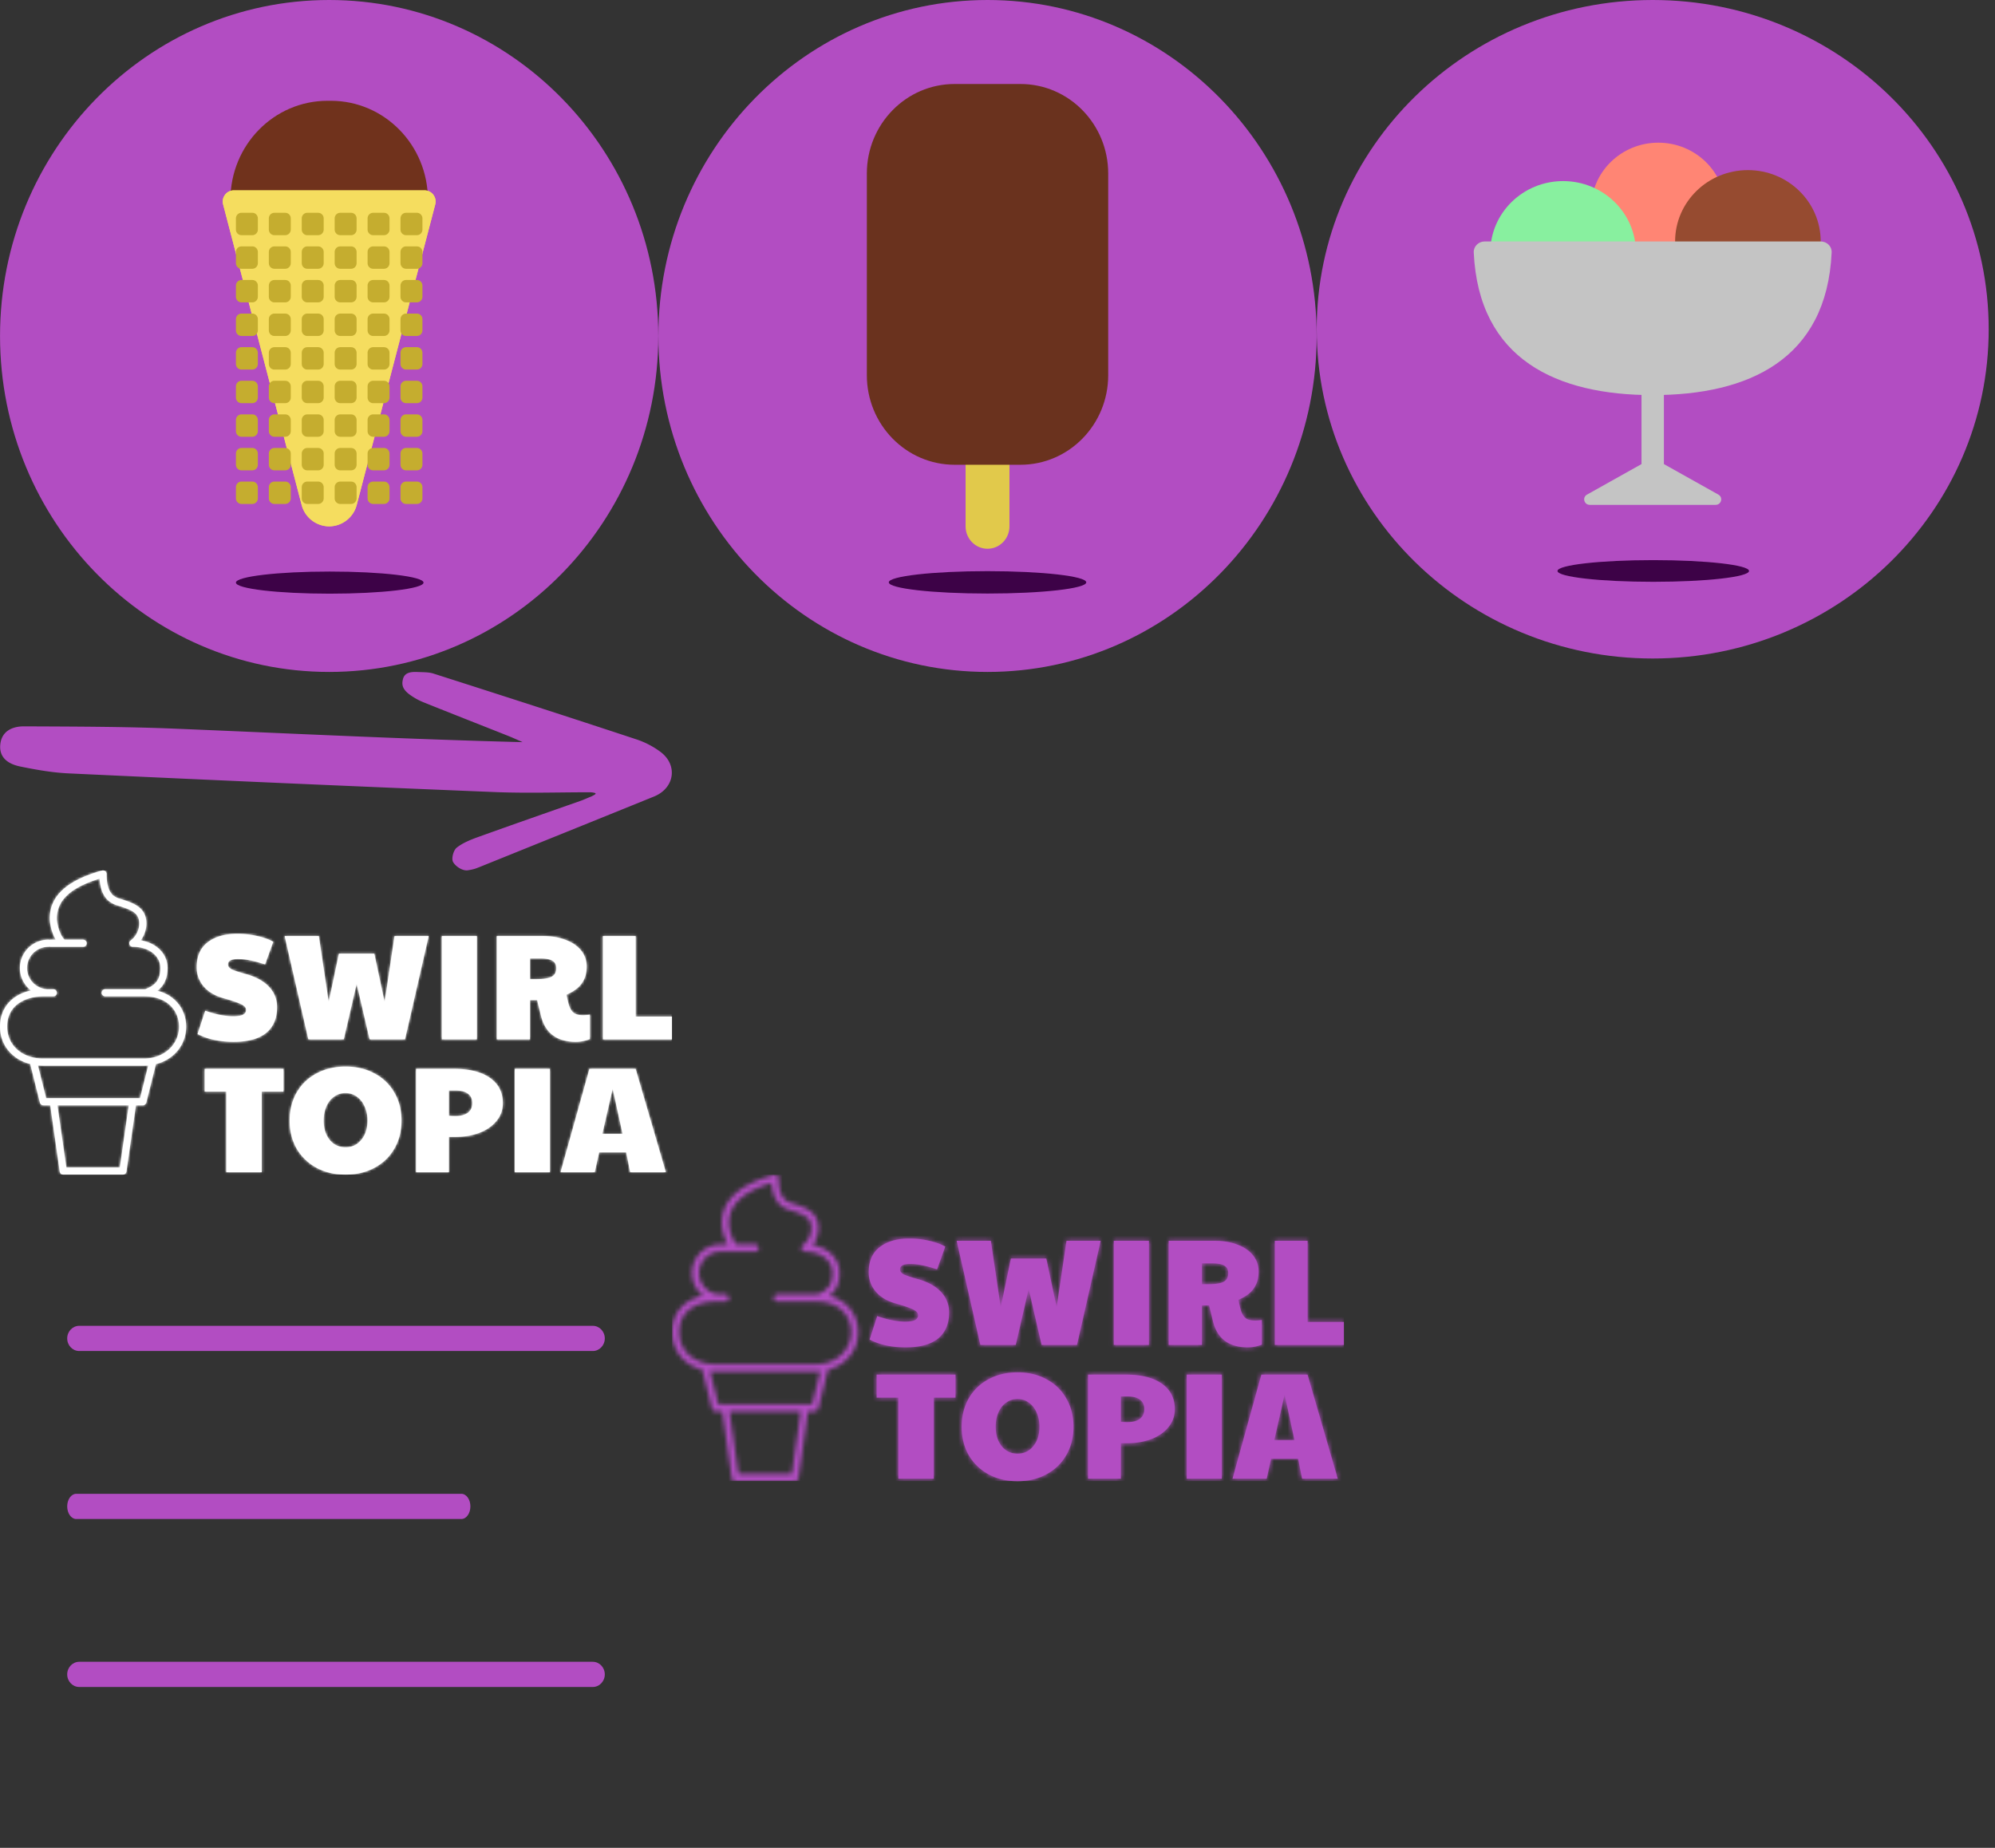 <svg width="95" height="88" viewBox="0 0 95 88" xmlns="http://www.w3.org/2000/svg" xmlns:xlink="http://www.w3.org/1999/xlink"><rect x="0" y="0" width="95" height="88" fill="#333333" stroke="none"/><svg width="31.35" height="32" fill="none" viewBox="0 0 48 49" id="Vector" xmlns="http://www.w3.org/2000/svg"><path d="M48 24.5C48 38.031 37.255 49 24 49S0 38.031 0 24.5 10.745 0 24 0s24 10.969 24 24.5Z" fill="#B24DC2"/><path d="M16.8 14.574c0-3.99 3.168-7.224 7.077-7.224h.246c3.909 0 7.077 3.234 7.077 7.224 0 1.197-.95 2.168-2.123 2.168H18.923c-1.172 0-2.123-.97-2.123-2.168Z" fill="#70321C"/><path d="M16.268 14.91c-.135-.518.248-1.027.773-1.027H30.96c.525 0 .908.509.773 1.027l-5.72 21.895A2.09 2.09 0 0 1 24 38.383a2.09 2.09 0 0 1-2.012-1.578l-5.72-21.895Z" fill="#F5DD5F"/><path d="M16.268 14.91c-.135-.518.248-1.027.773-1.027H30.96c.525 0 .908.509.773 1.027l-5.72 21.895A2.09 2.09 0 0 1 24 38.383a2.09 2.09 0 0 1-2.012-1.578l-5.72-21.895Z" fill="#F5DD5F"/><path d="M17.6 19.6c-.22 0-.4-.183-.4-.408v-.817c0-.226.18-.408.4-.408h.8c.22 0 .4.183.4.408v.817c0 .225-.18.408-.4.408h-.8ZM20 19.6c-.22 0-.4-.183-.4-.408v-.817c0-.226.18-.408.4-.408h.8c.22 0 .4.183.4.408v.817c0 .225-.18.408-.4.408H20ZM22.4 19.6c-.22 0-.4-.183-.4-.408v-.817c0-.226.18-.408.4-.408h.8c.22 0 .4.183.4.408v.817c0 .225-.18.408-.4.408h-.8ZM24.8 19.6c-.22 0-.4-.183-.4-.408v-.817c0-.226.18-.408.4-.408h.8c.22 0 .4.183.4.408v.817c0 .225-.18.408-.4.408h-.8ZM27.2 19.6c-.22 0-.4-.183-.4-.408v-.817c0-.226.18-.408.4-.408h.8c.22 0 .4.183.4.408v.817c0 .225-.18.408-.4.408h-.8ZM29.6 19.6c-.22 0-.4-.183-.4-.408v-.817c0-.226.18-.408.4-.408h.8c.22 0 .4.183.4.408v.817c0 .225-.18.408-.4.408h-.8ZM17.6 22.05c-.22 0-.4-.183-.4-.408v-.817c0-.226.18-.408.4-.408h.8c.22 0 .4.182.4.408v.817c0 .225-.18.408-.4.408h-.8ZM20 22.05c-.22 0-.4-.183-.4-.408v-.817c0-.226.18-.408.4-.408h.8c.22 0 .4.182.4.408v.817c0 .225-.18.408-.4.408H20ZM22.4 22.05c-.22 0-.4-.183-.4-.408v-.817c0-.226.18-.408.4-.408h.8c.22 0 .4.182.4.408v.817c0 .225-.18.408-.4.408h-.8ZM24.8 22.05c-.22 0-.4-.183-.4-.408v-.817c0-.226.18-.408.4-.408h.8c.22 0 .4.182.4.408v.817c0 .225-.18.408-.4.408h-.8ZM27.2 22.05c-.22 0-.4-.183-.4-.408v-.817c0-.226.18-.408.4-.408h.8c.22 0 .4.182.4.408v.817c0 .225-.18.408-.4.408h-.8ZM29.6 22.05c-.22 0-.4-.183-.4-.408v-.817c0-.226.18-.408.4-.408h.8c.22 0 .4.182.4.408v.817c0 .225-.18.408-.4.408h-.8ZM17.6 24.5c-.22 0-.4-.183-.4-.408v-.817c0-.226.18-.408.4-.408h.8c.22 0 .4.182.4.408v.817c0 .225-.18.408-.4.408h-.8ZM20 24.5c-.22 0-.4-.183-.4-.408v-.817c0-.226.18-.408.4-.408h.8c.22 0 .4.182.4.408v.817c0 .225-.18.408-.4.408H20ZM22.4 24.5c-.22 0-.4-.183-.4-.408v-.817c0-.226.18-.408.4-.408h.8c.22 0 .4.182.4.408v.817c0 .225-.18.408-.4.408h-.8ZM24.8 24.5c-.22 0-.4-.183-.4-.408v-.817c0-.226.18-.408.4-.408h.8c.22 0 .4.182.4.408v.817c0 .225-.18.408-.4.408h-.8ZM27.2 24.5c-.22 0-.4-.183-.4-.408v-.817c0-.226.18-.408.4-.408h.8c.22 0 .4.182.4.408v.817c0 .225-.18.408-.4.408h-.8ZM29.6 24.5c-.22 0-.4-.183-.4-.408v-.817c0-.226.18-.408.4-.408h.8c.22 0 .4.182.4.408v.817c0 .225-.18.408-.4.408h-.8ZM17.6 26.95c-.22 0-.4-.183-.4-.408v-.817c0-.226.18-.408.4-.408h.8c.22 0 .4.183.4.408v.817c0 .225-.18.408-.4.408h-.8ZM20 26.95c-.22 0-.4-.183-.4-.408v-.817c0-.226.18-.408.4-.408h.8c.22 0 .4.183.4.408v.817c0 .225-.18.408-.4.408H20ZM22.4 26.95c-.22 0-.4-.183-.4-.408v-.817c0-.226.18-.408.4-.408h.8c.22 0 .4.183.4.408v.817c0 .225-.18.408-.4.408h-.8ZM24.8 26.95c-.22 0-.4-.183-.4-.408v-.817c0-.226.18-.408.4-.408h.8c.22 0 .4.183.4.408v.817c0 .225-.18.408-.4.408h-.8ZM27.2 26.95c-.22 0-.4-.183-.4-.408v-.817c0-.226.18-.408.4-.408h.8c.22 0 .4.183.4.408v.817c0 .225-.18.408-.4.408h-.8ZM29.6 26.95c-.22 0-.4-.183-.4-.408v-.817c0-.226.18-.408.4-.408h.8c.22 0 .4.183.4.408v.817c0 .225-.18.408-.4.408h-.8ZM17.6 29.4c-.22 0-.4-.183-.4-.408v-.817c0-.226.18-.408.4-.408h.8c.22 0 .4.183.4.408v.817c0 .225-.18.408-.4.408h-.8ZM20 29.4c-.22 0-.4-.183-.4-.408v-.817c0-.226.18-.408.4-.408h.8c.22 0 .4.183.4.408v.817c0 .225-.18.408-.4.408H20ZM22.4 29.4c-.22 0-.4-.183-.4-.408v-.817c0-.226.18-.408.4-.408h.8c.22 0 .4.183.4.408v.817c0 .225-.18.408-.4.408h-.8ZM24.8 29.4c-.22 0-.4-.183-.4-.408v-.817c0-.226.18-.408.4-.408h.8c.22 0 .4.183.4.408v.817c0 .225-.18.408-.4.408h-.8ZM27.2 29.4c-.22 0-.4-.183-.4-.408v-.817c0-.226.18-.408.4-.408h.8c.22 0 .4.183.4.408v.817c0 .225-.18.408-.4.408h-.8ZM29.6 29.4c-.22 0-.4-.183-.4-.408v-.817c0-.226.18-.408.4-.408h.8c.22 0 .4.183.4.408v.817c0 .225-.18.408-.4.408h-.8ZM17.6 31.85c-.22 0-.4-.183-.4-.408v-.817c0-.226.18-.408.4-.408h.8c.22 0 .4.183.4.408v.817c0 .225-.18.408-.4.408h-.8ZM20 31.85c-.22 0-.4-.183-.4-.408v-.817c0-.226.18-.408.4-.408h.8c.22 0 .4.183.4.408v.817c0 .225-.18.408-.4.408H20ZM22.4 31.85c-.22 0-.4-.183-.4-.408v-.817c0-.226.18-.408.4-.408h.8c.22 0 .4.183.4.408v.817c0 .225-.18.408-.4.408h-.8ZM24.8 31.85c-.22 0-.4-.183-.4-.408v-.817c0-.226.18-.408.4-.408h.8c.22 0 .4.183.4.408v.817c0 .225-.18.408-.4.408h-.8ZM27.2 31.85c-.22 0-.4-.183-.4-.408v-.817c0-.226.18-.408.4-.408h.8c.22 0 .4.183.4.408v.817c0 .225-.18.408-.4.408h-.8ZM29.6 31.85c-.22 0-.4-.183-.4-.408v-.817c0-.226.18-.408.4-.408h.8c.22 0 .4.183.4.408v.817c0 .225-.18.408-.4.408h-.8ZM17.6 34.3c-.22 0-.4-.183-.4-.408v-.817c0-.226.18-.408.4-.408h.8c.22 0 .4.182.4.408v.817c0 .225-.18.408-.4.408h-.8ZM20 34.3c-.22 0-.4-.183-.4-.408v-.817c0-.226.18-.408.4-.408h.8c.22 0 .4.182.4.408v.817c0 .225-.18.408-.4.408H20ZM22.4 34.3c-.22 0-.4-.183-.4-.408v-.817c0-.226.18-.408.4-.408h.8c.22 0 .4.182.4.408v.817c0 .225-.18.408-.4.408h-.8ZM24.8 34.3c-.22 0-.4-.183-.4-.408v-.817c0-.226.18-.408.4-.408h.8c.22 0 .4.182.4.408v.817c0 .225-.18.408-.4.408h-.8ZM27.2 34.3c-.22 0-.4-.183-.4-.408v-.817c0-.226.18-.408.4-.408h.8c.22 0 .4.182.4.408v.817c0 .225-.18.408-.4.408h-.8ZM29.6 34.3c-.22 0-.4-.183-.4-.408v-.817c0-.226.18-.408.4-.408h.8c.22 0 .4.182.4.408v.817c0 .225-.18.408-.4.408h-.8ZM17.6 36.75c-.22 0-.4-.183-.4-.408v-.817c0-.225.18-.408.4-.408h.8c.22 0 .4.183.4.408v.817c0 .225-.18.408-.4.408h-.8ZM20 36.75c-.22 0-.4-.183-.4-.408v-.817c0-.225.18-.408.4-.408h.8c.22 0 .4.183.4.408v.817c0 .225-.18.408-.4.408H20ZM22.4 36.75c-.22 0-.4-.183-.4-.408v-.817c0-.225.18-.408.4-.408h.8c.22 0 .4.183.4.408v.817c0 .225-.18.408-.4.408h-.8ZM24.8 36.75c-.22 0-.4-.183-.4-.408v-.817c0-.225.18-.408.4-.408h.8c.22 0 .4.183.4.408v.817c0 .225-.18.408-.4.408h-.8ZM27.2 36.75c-.22 0-.4-.183-.4-.408v-.817c0-.225.18-.408.4-.408h.8c.22 0 .4.183.4.408v.817c0 .225-.18.408-.4.408h-.8ZM29.6 36.75c-.22 0-.4-.183-.4-.408v-.817c0-.225.18-.408.4-.408h.8c.22 0 .4.183.4.408v.817c0 .225-.18.408-.4.408h-.8ZM17.6 17.15c-.22 0-.4-.183-.4-.408v-.817c0-.226.18-.408.4-.408h.8c.22 0 .4.183.4.408v.817c0 .225-.18.408-.4.408h-.8ZM20 17.15c-.22 0-.4-.183-.4-.408v-.817c0-.226.18-.408.4-.408h.8c.22 0 .4.183.4.408v.817c0 .225-.18.408-.4.408H20ZM22.4 17.15c-.22 0-.4-.183-.4-.408v-.817c0-.226.18-.408.4-.408h.8c.22 0 .4.183.4.408v.817c0 .225-.18.408-.4.408h-.8ZM24.8 17.15c-.22 0-.4-.183-.4-.408v-.817c0-.226.18-.408.4-.408h.8c.22 0 .4.183.4.408v.817c0 .225-.18.408-.4.408h-.8ZM27.2 17.15c-.22 0-.4-.183-.4-.408v-.817c0-.226.18-.408.4-.408h.8c.22 0 .4.183.4.408v.817c0 .225-.18.408-.4.408h-.8ZM29.6 17.15c-.22 0-.4-.183-.4-.408v-.817c0-.226.18-.408.4-.408h.8c.22 0 .4.183.4.408v.817c0 .225-.18.408-.4.408h-.8Z" fill="#C5AD2F"/><path d="M30.88 42.486c0 .446-3.062.807-6.84.807s-6.84-.361-6.84-.807c0-.446 3.062-.807 6.84-.807s6.84.361 6.84.807Z" fill="#3D0247"/></svg><svg width="31.35" height="32" fill="none" viewBox="0 0 48 49" id="Vector-1" x="31.35" xmlns="http://www.w3.org/2000/svg"><path d="M48 24.5C48 38.031 37.255 49 24 49S0 38.031 0 24.5 10.745 0 24 0s24 10.969 24 24.5Z" fill="#B24DC2"/><path d="M31.2 42.467c0 .45-3.224.816-7.2.816s-7.2-.365-7.2-.816c0-.451 3.224-.817 7.2-.817s7.2.366 7.2.817Z" fill="#3D0247"/><path d="M24 40.017c-.884 0-1.6-.732-1.6-1.634V31.85c0-.902.716-1.633 1.6-1.633.884 0 1.6.73 1.6 1.633v6.533c0 .902-.716 1.634-1.6 1.634Z" fill="#E1C94B"/><path d="M15.2 12.658c0-3.608 2.865-6.533 6.4-6.533h4.8c3.535 0 6.4 2.925 6.4 6.533v14.7c0 3.609-2.865 6.534-6.4 6.534h-4.8c-3.535 0-6.4-2.925-6.4-6.534v-14.7Z" fill="#6A321E"/></svg><svg width="32" height="31.36" fill="none" viewBox="0 0 50 49" id="Vector-2" x="62.7" xmlns="http://www.w3.org/2000/svg"><path d="M50 24.5C50 38.031 38.807 49 25 49S0 38.031 0 24.5 11.193 0 25 0s25 10.969 25 24.5Z" fill="#B24DC2"/><path d="M20.417 15.517c0-2.707 2.238-4.9 5-4.9 2.761 0 5 2.193 5 4.9 0 2.706-2.239 4.9-5 4.9-2.762 0-5-2.194-5-4.9Z" fill="#FF8574"/><path d="M12.917 18.783c0-2.931 2.425-5.308 5.416-5.308 2.992 0 5.417 2.377 5.417 5.308 0 2.932-2.425 5.309-5.417 5.309-2.991 0-5.416-2.377-5.416-5.309Z" fill="#88F09F"/><path d="M26.667 17.967c0-2.932 2.425-5.309 5.416-5.309 2.992 0 5.417 2.377 5.417 5.309 0 2.931-2.425 5.308-5.417 5.308-2.991 0-5.416-2.377-5.416-5.308Z" fill="#964B30"/><path d="M20.112 36.804c-.37.207-.22.763.207.763h9.362c.427 0 .578-.556.207-.763L25.417 34.3h-.834l-4.47 2.504Z" fill="#C4C4C4"/><path d="M24.167 28.583h1.666v6.534h-1.666v-6.534Z" fill="#C4C4C4"/><path d="M37.5 17.967c.46 0 .836.366.815.817C37.945 26.757 32.125 29.4 25 29.4c-7.126 0-12.946-2.643-13.315-10.616-.02-.45.355-.817.815-.817h25Z" fill="#C4C4C4"/><path d="M32.167 42.486c0 .446-3.19.807-7.125.807s-7.125-.361-7.125-.807c0-.446 3.19-.807 7.125-.807s7.125.361 7.125.807Z" fill="#3D0247"/></svg><svg width="32" height="9.45" fill="none" viewBox="0 0 44 13" id="arrow-icon" y="32" xmlns="http://www.w3.org/2000/svg"><path d="M38.686 7.883c-2.053 0-4.115.067-6.16-.008-9.36-.38-18.719-.792-28.069-1.23-1.049-.05-2.089-.235-3.12-.445-.766-.152-1.41-.548-1.33-1.432.079-.875.766-1.203 1.55-1.203 3.297.016 6.593.016 9.889.151 7.57.312 15.14.69 22.78.884-.308-.135-.616-.278-.933-.404-1.842-.732-3.693-1.456-5.535-2.197a4.238 4.238 0 0 1-.907-.497c-.53-.379-.538-.698-.476-.985.088-.446.449-.538.969-.513.326.017.705 0 1.031.1 4.45 1.423 8.892 2.855 13.325 4.32a5.571 5.571 0 0 1 1.56.816c1.154.867.916 2.374-.423 2.92-3.798 1.541-7.597 3.073-11.395 4.606-.256.1-.37.16-.793.227-.37.059-.82-.261-.978-.539-.124-.219.017-.766.238-.943.414-.328.96-.538 1.48-.724 2.194-.79 4.398-1.557 6.6-2.331.248-.085.486-.202.732-.295.291-.152.476-.227-.035-.278Z" fill="#B24DC2"/></svg><svg width="32" height="14.49" fill="none" viewBox="0 0 265 120" id="footer-logo" y="41.45" xmlns="http://www.w3.org/2000/svg"><mask id="ba" fill="#fff"><path d="M92.183 67.615c-5.633 0-10.388-1.027-14.264-3.082l2.997-9.185c4.115 1.462 7.791 2.193 11.027 2.193 1.758 0 3.037-.198 3.836-.593.839-.434 1.258-1.066 1.258-1.896 0-.553-.22-1.027-.659-1.422-.44-.435-1.318-.909-2.637-1.423-1.318-.513-3.296-1.145-5.933-1.896-3.236-.948-5.753-2.489-7.551-4.622-1.798-2.173-2.697-4.662-2.697-7.467 0-4.345 1.438-7.625 4.315-9.837 2.917-2.252 6.832-3.378 11.746-3.378 2.558 0 5.075.277 7.552.83 2.477.514 4.674 1.284 6.592 2.311l-3.236 8.948c-2.238-.75-4.195-1.284-5.873-1.6a22.568 22.568 0 0 0-4.795-.533c-2.637 0-3.955.711-3.955 2.133 0 .711.42 1.324 1.258 1.837.88.474 2.657 1.087 5.334 1.837 4.195 1.106 7.372 2.805 9.529 5.097 2.158 2.252 3.236 4.958 3.236 8.118 0 4.385-1.438 7.763-4.315 10.133-2.876 2.331-7.131 3.497-12.765 3.497ZM112.248 25.896h13.484l3.896 26.015 4.015-19.081h13.964l4.075 19.081 3.896-26.015h13.484l-9.349 40.77h-13.964l-5.094-21.925-5.094 21.926h-13.964l-9.349-40.77ZM174.23 25.896h13.844v40.77H174.23v-40.77ZM227.109 67.615c-7.511 0-12.106-3.437-13.784-10.311l-1.498-6.104h-2.817v15.467h-13.125v-40.77h18.159c3.436 0 6.453.513 9.05 1.54 2.637.988 4.674 2.39 6.113 4.207 1.438 1.818 2.157 3.912 2.157 6.282 0 2.647-.659 4.879-1.977 6.696-1.279 1.778-3.277 3.24-5.994 4.385.28 1.502.6 2.865.959 4.09.48 1.5 1.139 2.547 1.978 3.14s2.058.889 3.656.889c.559 0 1.438-.08 2.637-.237v9.66c-1.878.71-3.716 1.066-5.514 1.066Zm-15.822-24.711c2.957 0 5.035-.316 6.233-.948 1.239-.672 1.858-1.798 1.858-3.378 0-1.343-.499-2.311-1.498-2.904-.999-.632-2.577-.948-4.735-.948h-4.135v8.178h2.277ZM237.731 25.896h12.946V57.66H265v9.008h-27.269v-40.77ZM89.254 87.289h-8.57V78.28h31.104v9.008h-8.57v31.763H89.254V87.289ZM136.277 120c-4.315 0-8.151-.909-11.507-2.726-3.316-1.817-5.913-4.326-7.791-7.526-1.838-3.239-2.757-6.913-2.757-11.022 0-4.148.919-7.842 2.757-11.082 1.878-3.24 4.475-5.748 7.791-7.526 3.356-1.817 7.192-2.725 11.507-2.725 4.315 0 8.131.908 11.447 2.725 3.356 1.778 5.953 4.287 7.791 7.526 1.878 3.2 2.817 6.894 2.817 11.082 0 4.109-.939 7.783-2.817 11.022-1.838 3.2-4.435 5.709-7.791 7.526-3.356 1.817-7.172 2.726-11.447 2.726Zm0-10.785c2.517 0 4.575-.968 6.173-2.904 1.638-1.936 2.457-4.484 2.457-7.644 0-2.094-.379-3.951-1.139-5.57-.719-1.66-1.738-2.944-3.056-3.853-1.319-.948-2.817-1.422-4.495-1.422a7.417 7.417 0 0 0-4.435 1.422c-1.318.91-2.337 2.193-3.056 3.852-.719 1.62-1.079 3.477-1.079 5.57 0 3.161.799 5.709 2.397 7.645 1.598 1.936 3.676 2.904 6.233 2.904ZM164.076 78.281h14.863c6.153 0 10.907 1.186 14.264 3.556 3.396 2.37 5.094 5.689 5.094 9.956 0 2.686-.839 5.037-2.517 7.051-1.639 2.015-3.896 3.576-6.773 4.682-2.836 1.067-5.993 1.6-9.469 1.6h-2.517v13.926h-12.945v-40.77Zm15.522 18.608c2.118 0 3.756-.435 4.915-1.304 1.158-.869 1.738-2.133 1.738-3.792 0-1.66-.58-2.904-1.738-3.734-1.119-.83-2.757-1.244-4.915-1.244h-2.577v9.955a26.26 26.26 0 0 0 2.577.119ZM202.996 78.281h13.844v40.771h-13.844v-40.77ZM232.442 78.281h18.219l11.926 40.771h-14.084l-1.558-7.822h-10.668l-1.738 7.822h-13.484l11.387-40.77Zm13.065 25.66-3.896-17.837-4.075 17.837h7.971ZM48.473 120h-23.53a1.41 1.41 0 0 1-1.397-1.211l-3.749-26.132H17.1a1.408 1.408 0 0 1-1.369-1.067l-3.816-15.203C4.777 74.544 0 68.883 0 61.602c0-7.316 4.745-12.64 12.224-14.234-2.663-2.043-4.38-5.25-4.38-8.851 0-6.16 5.031-11.172 11.216-11.172.172 0 .337.031.49.086.153-.055.318-.086.49-.086h1.934c-1.538-2.629-2.365-6.164-2.365-8.36 0-8.85 6.741-15.038 20.605-18.92a1.331 1.331 0 0 1 .71-.031c.2.042.388.128.545.241.168.125.31.285.411.477.079.144.13.3.15.464.011.075.015.149.015.22.008 7.124 2.479 8.874 4.898 9.644l.726.23c4.714 1.492 10.06 3.18 10.06 9.629 0 2.363-.828 4.754-2.22 6.66 6.267 1.058 10.553 5.328 10.553 10.918 0 3.976-1.29 6.902-4.004 8.964 7.765 1.942 11.357 8.22 11.357 14.121 0 7.239-4.878 13.008-11.926 14.828l-3.804 15.16a1.412 1.412 0 0 1-1.372 1.067h-2.699l-3.749 26.132A1.399 1.399 0 0 1 48.473 120Zm-22.307-2.812h21.08l3.517-24.528H22.644l3.522 24.528Zm-7.965-27.344h37.013l3.236-12.89c-.584.054-1.184.082-1.788.082h-39.54c-.737 0-1.458-.04-2.164-.106L18.2 89.844ZM17.122 49.69c-6.596 0-14.298 3.12-14.298 11.913 0 7.426 5.882 12.614 14.298 12.614h39.54c7.941 0 13.93-5.422 13.93-12.614 0-5.93-4.251-11.913-13.754-11.913H41.492c-.78 0-1.412-.63-1.412-1.407s.632-1.406 1.412-1.406h15.746c4.26-1.563 6-4 6-8.363 0-4.84-4.549-8.355-10.828-8.36h-.09a1.398 1.398 0 0 1-.568-.152 1.382 1.382 0 0 1-.699-.828 1.287 1.287 0 0 1-.066-.5c.012-.203.066-.394.153-.566.086-.172.208-.325.364-.45.024-.019.052-.038.079-.058 1.533-1.113 3.322-3.523 3.322-6.66 0-4.18-3.075-5.363-8.09-6.945l-.73-.23c-4.248-1.352-6.436-4.708-6.809-10.493-11.479 3.524-16.844 8.543-16.844 15.715 0 2.281 1.197 6.578 3.036 8.359h7.318c.78 0 1.412.629 1.412 1.406 0 .778-.632 1.406-1.412 1.406H20.04c-.172 0-.337-.03-.49-.085a1.453 1.453 0 0 1-.49.085c-4.628 0-8.393 3.75-8.393 8.36 0 4.61 3.765 8.359 8.393 8.359h1.96c.781 0 1.413.629 1.413 1.406 0 .778-.632 1.407-1.412 1.407h-3.899Z"/></mask><path d="M92.183 67.615c-5.633 0-10.388-1.027-14.264-3.082l2.997-9.185c4.115 1.462 7.791 2.193 11.027 2.193 1.758 0 3.037-.198 3.836-.593.839-.434 1.258-1.066 1.258-1.896 0-.553-.22-1.027-.659-1.422-.44-.435-1.318-.909-2.637-1.423-1.318-.513-3.296-1.145-5.933-1.896-3.236-.948-5.753-2.489-7.551-4.622-1.798-2.173-2.697-4.662-2.697-7.467 0-4.345 1.438-7.625 4.315-9.837 2.917-2.252 6.832-3.378 11.746-3.378 2.558 0 5.075.277 7.552.83 2.477.514 4.674 1.284 6.592 2.311l-3.236 8.948c-2.238-.75-4.195-1.284-5.873-1.6a22.568 22.568 0 0 0-4.795-.533c-2.637 0-3.955.711-3.955 2.133 0 .711.42 1.324 1.258 1.837.88.474 2.657 1.087 5.334 1.837 4.195 1.106 7.372 2.805 9.529 5.097 2.158 2.252 3.236 4.958 3.236 8.118 0 4.385-1.438 7.763-4.315 10.133-2.876 2.331-7.131 3.497-12.765 3.497ZM112.248 25.896h13.484l3.896 26.015 4.015-19.081h13.964l4.075 19.081 3.896-26.015h13.484l-9.349 40.77h-13.964l-5.094-21.925-5.094 21.926h-13.964l-9.349-40.77ZM174.23 25.896h13.844v40.77H174.23v-40.77ZM227.109 67.615c-7.511 0-12.106-3.437-13.784-10.311l-1.498-6.104h-2.817v15.467h-13.125v-40.77h18.159c3.436 0 6.453.513 9.05 1.54 2.637.988 4.674 2.39 6.113 4.207 1.438 1.818 2.157 3.912 2.157 6.282 0 2.647-.659 4.879-1.977 6.696-1.279 1.778-3.277 3.24-5.994 4.385.28 1.502.6 2.865.959 4.09.48 1.5 1.139 2.547 1.978 3.14s2.058.889 3.656.889c.559 0 1.438-.08 2.637-.237v9.66c-1.878.71-3.716 1.066-5.514 1.066Zm-15.822-24.711c2.957 0 5.035-.316 6.233-.948 1.239-.672 1.858-1.798 1.858-3.378 0-1.343-.499-2.311-1.498-2.904-.999-.632-2.577-.948-4.735-.948h-4.135v8.178h2.277ZM237.731 25.896h12.946V57.66H265v9.008h-27.269v-40.77ZM89.254 87.289h-8.57V78.28h31.104v9.008h-8.57v31.763H89.254V87.289ZM136.277 120c-4.315 0-8.151-.909-11.507-2.726-3.316-1.817-5.913-4.326-7.791-7.526-1.838-3.239-2.757-6.913-2.757-11.022 0-4.148.919-7.842 2.757-11.082 1.878-3.24 4.475-5.748 7.791-7.526 3.356-1.817 7.192-2.725 11.507-2.725 4.315 0 8.131.908 11.447 2.725 3.356 1.778 5.953 4.287 7.791 7.526 1.878 3.2 2.817 6.894 2.817 11.082 0 4.109-.939 7.783-2.817 11.022-1.838 3.2-4.435 5.709-7.791 7.526-3.356 1.817-7.172 2.726-11.447 2.726Zm0-10.785c2.517 0 4.575-.968 6.173-2.904 1.638-1.936 2.457-4.484 2.457-7.644 0-2.094-.379-3.951-1.139-5.57-.719-1.66-1.738-2.944-3.056-3.853-1.319-.948-2.817-1.422-4.495-1.422a7.417 7.417 0 0 0-4.435 1.422c-1.318.91-2.337 2.193-3.056 3.852-.719 1.62-1.079 3.477-1.079 5.57 0 3.161.799 5.709 2.397 7.645 1.598 1.936 3.676 2.904 6.233 2.904ZM164.076 78.281h14.863c6.153 0 10.907 1.186 14.264 3.556 3.396 2.37 5.094 5.689 5.094 9.956 0 2.686-.839 5.037-2.517 7.051-1.639 2.015-3.896 3.576-6.773 4.682-2.836 1.067-5.993 1.6-9.469 1.6h-2.517v13.926h-12.945v-40.77Zm15.522 18.608c2.118 0 3.756-.435 4.915-1.304 1.158-.869 1.738-2.133 1.738-3.792 0-1.66-.58-2.904-1.738-3.734-1.119-.83-2.757-1.244-4.915-1.244h-2.577v9.955a26.26 26.26 0 0 0 2.577.119ZM202.996 78.281h13.844v40.771h-13.844v-40.77ZM232.442 78.281h18.219l11.926 40.771h-14.084l-1.558-7.822h-10.668l-1.738 7.822h-13.484l11.387-40.77Zm13.065 25.66-3.896-17.837-4.075 17.837h7.971ZM48.473 120h-23.53a1.41 1.41 0 0 1-1.397-1.211l-3.749-26.132H17.1a1.408 1.408 0 0 1-1.369-1.067l-3.816-15.203C4.777 74.544 0 68.883 0 61.602c0-7.316 4.745-12.64 12.224-14.234-2.663-2.043-4.38-5.25-4.38-8.851 0-6.16 5.031-11.172 11.216-11.172.172 0 .337.031.49.086.153-.055.318-.086.49-.086h1.934c-1.538-2.629-2.365-6.164-2.365-8.36 0-8.85 6.741-15.038 20.605-18.92a1.331 1.331 0 0 1 .71-.031c.2.042.388.128.545.241.168.125.31.285.411.477.079.144.13.3.15.464.011.075.015.149.015.22.008 7.124 2.479 8.874 4.898 9.644l.726.23c4.714 1.492 10.06 3.18 10.06 9.629 0 2.363-.828 4.754-2.22 6.66 6.267 1.058 10.553 5.328 10.553 10.918 0 3.976-1.29 6.902-4.004 8.964 7.765 1.942 11.357 8.22 11.357 14.121 0 7.239-4.878 13.008-11.926 14.828l-3.804 15.16a1.412 1.412 0 0 1-1.372 1.067h-2.699l-3.749 26.132A1.399 1.399 0 0 1 48.473 120Zm-22.307-2.812h21.08l3.517-24.528H22.644l3.522 24.528Zm-7.965-27.344h37.013l3.236-12.89c-.584.054-1.184.082-1.788.082h-39.54c-.737 0-1.458-.04-2.164-.106L18.2 89.844ZM17.122 49.69c-6.596 0-14.298 3.12-14.298 11.913 0 7.426 5.882 12.614 14.298 12.614h39.54c7.941 0 13.93-5.422 13.93-12.614 0-5.93-4.251-11.913-13.754-11.913H41.492c-.78 0-1.412-.63-1.412-1.407s.632-1.406 1.412-1.406h15.746c4.26-1.563 6-4 6-8.363 0-4.84-4.549-8.355-10.828-8.36h-.09a1.398 1.398 0 0 1-.568-.152 1.382 1.382 0 0 1-.699-.828 1.287 1.287 0 0 1-.066-.5c.012-.203.066-.394.153-.566.086-.172.208-.325.364-.45.024-.019.052-.038.079-.058 1.533-1.113 3.322-3.523 3.322-6.66 0-4.18-3.075-5.363-8.09-6.945l-.73-.23c-4.248-1.352-6.436-4.708-6.809-10.493-11.479 3.524-16.844 8.543-16.844 15.715 0 2.281 1.197 6.578 3.036 8.359h7.318c.78 0 1.412.629 1.412 1.406 0 .778-.632 1.406-1.412 1.406H20.04c-.172 0-.337-.03-.49-.085a1.453 1.453 0 0 1-.49.085c-4.628 0-8.393 3.75-8.393 8.36 0 4.61 3.765 8.359 8.393 8.359h1.96c.781 0 1.413.629 1.413 1.406 0 .778-.632 1.407-1.412 1.407h-3.899Z" fill="#fff"/><path d="M92.183 67.615c-5.633 0-10.388-1.027-14.264-3.082l2.997-9.185c4.115 1.462 7.791 2.193 11.027 2.193 1.758 0 3.037-.198 3.836-.593.839-.434 1.258-1.066 1.258-1.896 0-.553-.22-1.027-.659-1.422-.44-.435-1.318-.909-2.637-1.423-1.318-.513-3.296-1.145-5.933-1.896-3.236-.948-5.753-2.489-7.551-4.622-1.798-2.173-2.697-4.662-2.697-7.467 0-4.345 1.438-7.625 4.315-9.837 2.917-2.252 6.832-3.378 11.746-3.378 2.558 0 5.075.277 7.552.83 2.477.514 4.674 1.284 6.592 2.311l-3.236 8.948c-2.238-.75-4.195-1.284-5.873-1.6a22.568 22.568 0 0 0-4.795-.533c-2.637 0-3.955.711-3.955 2.133 0 .711.42 1.324 1.258 1.837.88.474 2.657 1.087 5.334 1.837 4.195 1.106 7.372 2.805 9.529 5.097 2.158 2.252 3.236 4.958 3.236 8.118 0 4.385-1.438 7.763-4.315 10.133-2.876 2.331-7.131 3.497-12.765 3.497ZM112.248 25.896h13.484l3.896 26.015 4.015-19.081h13.964l4.075 19.081 3.896-26.015h13.484l-9.349 40.77h-13.964l-5.094-21.925-5.094 21.926h-13.964l-9.349-40.77ZM174.23 25.896h13.844v40.77H174.23v-40.77ZM227.109 67.615c-7.511 0-12.106-3.437-13.784-10.311l-1.498-6.104h-2.817v15.467h-13.125v-40.77h18.159c3.436 0 6.453.513 9.05 1.54 2.637.988 4.674 2.39 6.113 4.207 1.438 1.818 2.157 3.912 2.157 6.282 0 2.647-.659 4.879-1.977 6.696-1.279 1.778-3.277 3.24-5.994 4.385.28 1.502.6 2.865.959 4.09.48 1.5 1.139 2.547 1.978 3.14s2.058.889 3.656.889c.559 0 1.438-.08 2.637-.237v9.66c-1.878.71-3.716 1.066-5.514 1.066Zm-15.822-24.711c2.957 0 5.035-.316 6.233-.948 1.239-.672 1.858-1.798 1.858-3.378 0-1.343-.499-2.311-1.498-2.904-.999-.632-2.577-.948-4.735-.948h-4.135v8.178h2.277ZM237.731 25.896h12.946V57.66H265v9.008h-27.269v-40.77ZM89.254 87.289h-8.57V78.28h31.104v9.008h-8.57v31.763H89.254V87.289ZM136.277 120c-4.315 0-8.151-.909-11.507-2.726-3.316-1.817-5.913-4.326-7.791-7.526-1.838-3.239-2.757-6.913-2.757-11.022 0-4.148.919-7.842 2.757-11.082 1.878-3.24 4.475-5.748 7.791-7.526 3.356-1.817 7.192-2.725 11.507-2.725 4.315 0 8.131.908 11.447 2.725 3.356 1.778 5.953 4.287 7.791 7.526 1.878 3.2 2.817 6.894 2.817 11.082 0 4.109-.939 7.783-2.817 11.022-1.838 3.2-4.435 5.709-7.791 7.526-3.356 1.817-7.172 2.726-11.447 2.726Zm0-10.785c2.517 0 4.575-.968 6.173-2.904 1.638-1.936 2.457-4.484 2.457-7.644 0-2.094-.379-3.951-1.139-5.57-.719-1.66-1.738-2.944-3.056-3.853-1.319-.948-2.817-1.422-4.495-1.422a7.417 7.417 0 0 0-4.435 1.422c-1.318.91-2.337 2.193-3.056 3.852-.719 1.62-1.079 3.477-1.079 5.57 0 3.161.799 5.709 2.397 7.645 1.598 1.936 3.676 2.904 6.233 2.904ZM164.076 78.281h14.863c6.153 0 10.907 1.186 14.264 3.556 3.396 2.37 5.094 5.689 5.094 9.956 0 2.686-.839 5.037-2.517 7.051-1.639 2.015-3.896 3.576-6.773 4.682-2.836 1.067-5.993 1.6-9.469 1.6h-2.517v13.926h-12.945v-40.77Zm15.522 18.608c2.118 0 3.756-.435 4.915-1.304 1.158-.869 1.738-2.133 1.738-3.792 0-1.66-.58-2.904-1.738-3.734-1.119-.83-2.757-1.244-4.915-1.244h-2.577v9.955a26.26 26.26 0 0 0 2.577.119ZM202.996 78.281h13.844v40.771h-13.844v-40.77ZM232.442 78.281h18.219l11.926 40.771h-14.084l-1.558-7.822h-10.668l-1.738 7.822h-13.484l11.387-40.77Zm13.065 25.66-3.896-17.837-4.075 17.837h7.971ZM48.473 120h-23.53a1.41 1.41 0 0 1-1.397-1.211l-3.749-26.132H17.1a1.408 1.408 0 0 1-1.369-1.067l-3.816-15.203C4.777 74.544 0 68.883 0 61.602c0-7.316 4.745-12.64 12.224-14.234-2.663-2.043-4.38-5.25-4.38-8.851 0-6.16 5.031-11.172 11.216-11.172.172 0 .337.031.49.086.153-.055.318-.086.49-.086h1.934c-1.538-2.629-2.365-6.164-2.365-8.36 0-8.85 6.741-15.038 20.605-18.92a1.331 1.331 0 0 1 .71-.031c.2.042.388.128.545.241.168.125.31.285.411.477.079.144.13.3.15.464.011.075.015.149.015.22.008 7.124 2.479 8.874 4.898 9.644l.726.23c4.714 1.492 10.06 3.18 10.06 9.629 0 2.363-.828 4.754-2.22 6.66 6.267 1.058 10.553 5.328 10.553 10.918 0 3.976-1.29 6.902-4.004 8.964 7.765 1.942 11.357 8.22 11.357 14.121 0 7.239-4.878 13.008-11.926 14.828l-3.804 15.16a1.412 1.412 0 0 1-1.372 1.067h-2.699l-3.749 26.132A1.399 1.399 0 0 1 48.473 120Zm-22.307-2.812h21.08l3.517-24.528H22.644l3.522 24.528Zm-7.965-27.344h37.013l3.236-12.89c-.584.054-1.184.082-1.788.082h-39.54c-.737 0-1.458-.04-2.164-.106L18.2 89.844ZM17.122 49.69c-6.596 0-14.298 3.12-14.298 11.913 0 7.426 5.882 12.614 14.298 12.614h39.54c7.941 0 13.93-5.422 13.93-12.614 0-5.93-4.251-11.913-13.754-11.913H41.492c-.78 0-1.412-.63-1.412-1.407s.632-1.406 1.412-1.406h15.746c4.26-1.563 6-4 6-8.363 0-4.84-4.549-8.355-10.828-8.36h-.09a1.398 1.398 0 0 1-.568-.152 1.382 1.382 0 0 1-.699-.828 1.287 1.287 0 0 1-.066-.5c.012-.203.066-.394.153-.566.086-.172.208-.325.364-.45.024-.019.052-.038.079-.058 1.533-1.113 3.322-3.523 3.322-6.66 0-4.18-3.075-5.363-8.09-6.945l-.73-.23c-4.248-1.352-6.436-4.708-6.809-10.493-11.479 3.524-16.844 8.543-16.844 15.715 0 2.281 1.197 6.578 3.036 8.359h7.318c.78 0 1.412.629 1.412 1.406 0 .778-.632 1.406-1.412 1.406H20.04c-.172 0-.337-.03-.49-.085a1.453 1.453 0 0 1-.49.085c-4.628 0-8.393 3.75-8.393 8.36 0 4.61 3.765 8.359 8.393 8.359h1.96c.781 0 1.413.629 1.413 1.406 0 .778-.632 1.407-1.412 1.407h-3.899Z" stroke="#fff" stroke-width="5.026" mask="url(#ba)"/></svg><svg width="32" height="32" fill="none" viewBox="0 0 59 59" id="hamburger-icon" y="55.94" xmlns="http://www.w3.org/2000/svg"><path fill-rule="evenodd" clip-rule="evenodd" d="M6.957 13.275c-.584 0-1.057.495-1.057 1.106 0 .611.473 1.107 1.057 1.107h45.086c.584 0 1.057-.496 1.057-1.107 0-.61-.473-1.106-1.057-1.106H6.957ZM5.9 29.131c0-.61.355-1.106.792-1.106h33.815c.438 0 .793.495.793 1.106 0 .611-.355 1.107-.793 1.107H6.692c-.437 0-.792-.496-.792-1.107Zm0 14.75c0-.61.473-1.106 1.057-1.106h45.086c.584 0 1.057.495 1.057 1.106 0 .611-.473 1.106-1.057 1.106H6.957c-.584 0-1.057-.495-1.057-1.106Z" fill="#B24DC2"/></svg><svg width="32" height="14.6" fill="none" viewBox="0 0 149 68" id="header-logo" x="32" y="55.94" xmlns="http://www.w3.org/2000/svg"><mask id="da" fill="#fff"><path d="M51.831 38.315c-3.167 0-5.84-.582-8.02-1.746l1.685-5.205c2.314.828 4.38 1.242 6.2 1.242.989 0 1.708-.111 2.157-.335.472-.247.708-.605.708-1.075a1.05 1.05 0 0 0-.371-.806c-.247-.246-.741-.515-1.483-.806-.741-.29-1.853-.649-3.336-1.074-1.82-.538-3.235-1.41-4.245-2.62-1.011-1.23-1.517-2.641-1.517-4.23 0-2.463.809-4.321 2.426-5.575 1.64-1.276 3.842-1.914 6.605-1.914 1.438 0 2.853.157 4.246.47 1.393.291 2.628.728 3.706 1.31l-1.82 5.07c-1.257-.425-2.358-.727-3.301-.906a12.595 12.595 0 0 0-2.696-.303c-1.483 0-2.224.403-2.224 1.21 0 .402.236.75.707 1.04.495.269 1.494.616 3 1.041 2.358.627 4.144 1.59 5.357 2.888 1.213 1.276 1.82 2.81 1.82 4.6 0 2.486-.809 4.4-2.426 5.743-1.618 1.32-4.01 1.981-7.178 1.981ZM63.113 14.675h7.582l2.19 14.741 2.258-10.813h7.851l2.291 10.813 2.19-14.741h7.583L89.8 37.778h-7.852l-2.864-12.425-2.864 12.425H68.37l-5.257-23.103ZM97.963 14.675h7.785v23.103h-7.785V14.675ZM127.695 38.315c-4.223 0-6.806-1.948-7.75-5.843l-.842-3.459h-1.584v8.765h-7.38V14.675h10.21c1.932 0 3.628.29 5.089.873 1.482.56 2.628 1.354 3.437 2.384.808 1.03 1.213 2.216 1.213 3.56 0 1.5-.371 2.764-1.112 3.794-.719 1.007-1.842 1.836-3.37 2.485.157.85.337 1.623.539 2.317.27.85.641 1.444 1.112 1.78.472.335 1.157.503 2.056.503.314 0 .809-.044 1.482-.134v5.474c-1.055.403-2.089.604-3.1.604Zm-8.896-14.003c1.663 0 2.831-.179 3.505-.537.696-.38 1.044-1.019 1.044-1.914 0-.761-.28-1.31-.842-1.646-.562-.358-1.449-.537-2.662-.537h-2.325v4.634h1.28ZM133.668 14.675h7.278v17.999H149v5.104h-15.332V14.675ZM50.184 49.464h-4.818v-5.105h17.489v5.105h-4.82v17.999h-7.85v-18ZM76.624 68c-2.426 0-4.583-.515-6.47-1.545-1.865-1.03-3.325-2.451-4.38-4.264-1.034-1.836-1.55-3.918-1.55-6.246 0-2.35.516-4.444 1.55-6.28a10.98 10.98 0 0 1 4.38-4.264c1.887-1.03 4.044-1.545 6.47-1.545s4.571.515 6.436 1.544c1.887 1.008 3.347 2.43 4.38 4.265 1.056 1.813 1.584 3.907 1.584 6.28 0 2.328-.528 4.41-1.584 6.246-1.033 1.813-2.493 3.234-4.38 4.264C81.173 67.485 79.027 68 76.624 68Zm0-6.112c1.415 0 2.572-.548 3.47-1.645.922-1.097 1.382-2.54 1.382-4.332 0-1.186-.213-2.239-.64-3.156-.404-.94-.977-1.668-1.719-2.183a4.2 4.2 0 0 0-2.527-.806c-.921 0-1.752.269-2.494.806-.74.515-1.314 1.242-1.718 2.183-.404.917-.607 1.97-.607 3.156 0 1.791.45 3.235 1.348 4.332.899 1.097 2.067 1.645 3.505 1.645ZM92.254 44.36h8.357c3.46 0 6.133.671 8.02 2.014 1.909 1.343 2.864 3.224 2.864 5.642 0 1.522-.472 2.854-1.415 3.996-.921 1.142-2.19 2.026-3.808 2.653-1.595.604-3.37.906-5.324.906h-1.415v7.892h-7.279V44.36Zm8.728 10.544c1.19 0 2.111-.247 2.763-.74.651-.492.977-1.208.977-2.148 0-.94-.326-1.646-.977-2.116-.629-.47-1.55-.705-2.763-.705h-1.45v5.642c.45.044.933.067 1.45.067ZM114.137 44.36h7.784v23.103h-7.784V44.36ZM130.694 44.36h10.244l6.705 23.103h-7.918l-.877-4.433h-5.998l-.977 4.433h-7.582l6.403-23.103Zm7.346 14.54-2.191-10.108-2.291 10.108h4.482ZM27.255 68h-13.23a.794.794 0 0 1-.786-.686l-2.108-14.809H9.614a.793.793 0 0 1-.77-.604L6.7 43.286C2.686 42.241 0 39.034 0 34.908c0-4.146 2.668-7.163 6.873-8.066a6.329 6.329 0 0 1-2.463-5.016c0-3.49 2.83-6.33 6.307-6.33.097 0 .19.017.275.048a.81.81 0 0 1 .276-.049h1.087c-.864-1.49-1.33-3.492-1.33-4.736 0-5.016 3.79-8.522 11.586-10.723a.743.743 0 0 1 .4-.018.821.821 0 0 1 .305.138.806.806 0 0 1 .325.657c.004 4.038 1.393 5.03 2.754 5.465l.408.131c2.65.846 5.656 1.802 5.656 5.456 0 1.34-.466 2.694-1.249 3.774 3.524.6 5.934 3.02 5.934 6.187 0 2.253-.725 3.911-2.251 5.08 4.366 1.1 6.386 4.657 6.386 8.002 0 4.102-2.743 7.371-6.706 8.402l-2.139 8.591a.795.795 0 0 1-.771.604h-1.518l-2.108 14.809a.788.788 0 0 1-.782.686Zm-12.543-1.594h11.852l1.978-13.898h-15.81l1.98 13.898Zm-4.478-15.494h20.811l1.82-7.305c-.33.031-.667.047-1.006.047H9.627c-.414 0-.82-.023-1.217-.06l1.824 7.318Zm-.607-22.755c-3.709 0-8.04 1.768-8.04 6.751 0 4.208 3.308 7.147 8.04 7.147H31.86c4.465 0 7.832-3.072 7.832-7.147 0-3.36-2.39-6.751-7.733-6.751H23.33a.795.795 0 0 1-.794-.797c0-.44.355-.797.794-.797h8.853c2.395-.885 3.374-2.267 3.374-4.739 0-2.743-2.558-4.735-6.089-4.737h-.05a.78.78 0 0 1-.573-.292.772.772 0 0 1-.14-.264.733.733 0 0 1-.037-.283.825.825 0 0 1 .086-.32.757.757 0 0 1 .205-.255l.044-.034c.862-.63 1.868-1.996 1.868-3.774 0-2.368-1.729-3.039-4.55-3.935l-.41-.13c-2.387-.767-3.618-2.668-3.827-5.946-6.454 1.996-9.471 4.84-9.471 8.905 0 1.292.673 3.727 1.707 4.736h4.114c.44 0 .794.357.794.797 0 .44-.355.797-.794.797H11.268a.813.813 0 0 1-.276-.048.814.814 0 0 1-.275.048c-2.602 0-4.72 2.125-4.72 4.737s2.118 4.737 4.72 4.737h1.102c.439 0 .794.357.794.797 0 .44-.355.797-.794.797H9.627Z"/></mask><path d="M51.831 38.315c-3.167 0-5.84-.582-8.02-1.746l1.685-5.205c2.314.828 4.38 1.242 6.2 1.242.989 0 1.708-.111 2.157-.335.472-.247.708-.605.708-1.075a1.05 1.05 0 0 0-.371-.806c-.247-.246-.741-.515-1.483-.806-.741-.29-1.853-.649-3.336-1.074-1.82-.538-3.235-1.41-4.245-2.62-1.011-1.23-1.517-2.641-1.517-4.23 0-2.463.809-4.321 2.426-5.575 1.64-1.276 3.842-1.914 6.605-1.914 1.438 0 2.853.157 4.246.47 1.393.291 2.628.728 3.706 1.31l-1.82 5.07c-1.257-.425-2.358-.727-3.301-.906a12.595 12.595 0 0 0-2.696-.303c-1.483 0-2.224.403-2.224 1.21 0 .402.236.75.707 1.04.495.269 1.494.616 3 1.041 2.358.627 4.144 1.59 5.357 2.888 1.213 1.276 1.82 2.81 1.82 4.6 0 2.486-.809 4.4-2.426 5.743-1.618 1.32-4.01 1.981-7.178 1.981ZM63.113 14.675h7.582l2.19 14.741 2.258-10.813h7.851l2.291 10.813 2.19-14.741h7.583L89.8 37.778h-7.852l-2.864-12.425-2.864 12.425H68.37l-5.257-23.103ZM97.963 14.675h7.785v23.103h-7.785V14.675ZM127.695 38.315c-4.223 0-6.806-1.948-7.75-5.843l-.842-3.459h-1.584v8.765h-7.38V14.675h10.21c1.932 0 3.628.29 5.089.873 1.482.56 2.628 1.354 3.437 2.384.808 1.03 1.213 2.216 1.213 3.56 0 1.5-.371 2.764-1.112 3.794-.719 1.007-1.842 1.836-3.37 2.485.157.85.337 1.623.539 2.317.27.85.641 1.444 1.112 1.78.472.335 1.157.503 2.056.503.314 0 .809-.044 1.482-.134v5.474c-1.055.403-2.089.604-3.1.604Zm-8.896-14.003c1.663 0 2.831-.179 3.505-.537.696-.38 1.044-1.019 1.044-1.914 0-.761-.28-1.31-.842-1.646-.562-.358-1.449-.537-2.662-.537h-2.325v4.634h1.28ZM133.668 14.675h7.278v17.999H149v5.104h-15.332V14.675ZM50.184 49.464h-4.818v-5.105h17.489v5.105h-4.82v17.999h-7.85v-18ZM76.624 68c-2.426 0-4.583-.515-6.47-1.545-1.865-1.03-3.325-2.451-4.38-4.264-1.034-1.836-1.55-3.918-1.55-6.246 0-2.35.516-4.444 1.55-6.28a10.98 10.98 0 0 1 4.38-4.264c1.887-1.03 4.044-1.545 6.47-1.545s4.571.515 6.436 1.544c1.887 1.008 3.347 2.43 4.38 4.265 1.056 1.813 1.584 3.907 1.584 6.28 0 2.328-.528 4.41-1.584 6.246-1.033 1.813-2.493 3.234-4.38 4.264C81.173 67.485 79.027 68 76.624 68Zm0-6.112c1.415 0 2.572-.548 3.47-1.645.922-1.097 1.382-2.54 1.382-4.332 0-1.186-.213-2.239-.64-3.156-.404-.94-.977-1.668-1.719-2.183a4.2 4.2 0 0 0-2.527-.806c-.921 0-1.752.269-2.494.806-.74.515-1.314 1.242-1.718 2.183-.404.917-.607 1.97-.607 3.156 0 1.791.45 3.235 1.348 4.332.899 1.097 2.067 1.645 3.505 1.645ZM92.254 44.36h8.357c3.46 0 6.133.671 8.02 2.014 1.909 1.343 2.864 3.224 2.864 5.642 0 1.522-.472 2.854-1.415 3.996-.921 1.142-2.19 2.026-3.808 2.653-1.595.604-3.37.906-5.324.906h-1.415v7.892h-7.279V44.36Zm8.728 10.544c1.19 0 2.111-.247 2.763-.74.651-.492.977-1.208.977-2.148 0-.94-.326-1.646-.977-2.116-.629-.47-1.55-.705-2.763-.705h-1.45v5.642c.45.044.933.067 1.45.067ZM114.137 44.36h7.784v23.103h-7.784V44.36ZM130.694 44.36h10.244l6.705 23.103h-7.918l-.877-4.433h-5.998l-.977 4.433h-7.582l6.403-23.103Zm7.346 14.54-2.191-10.108-2.291 10.108h4.482Z" fill="#B24DC2"/><path d="M51.831 38.315c-3.167 0-5.84-.582-8.02-1.746l1.685-5.205c2.314.828 4.38 1.242 6.2 1.242.989 0 1.708-.111 2.157-.335.472-.247.708-.605.708-1.075a1.05 1.05 0 0 0-.371-.806c-.247-.246-.741-.515-1.483-.806-.741-.29-1.853-.649-3.336-1.074-1.82-.538-3.235-1.41-4.245-2.62-1.011-1.23-1.517-2.641-1.517-4.23 0-2.463.809-4.321 2.426-5.575 1.64-1.276 3.842-1.914 6.605-1.914 1.438 0 2.853.157 4.246.47 1.393.291 2.628.728 3.706 1.31l-1.82 5.07c-1.257-.425-2.358-.727-3.301-.906a12.595 12.595 0 0 0-2.696-.303c-1.483 0-2.224.403-2.224 1.21 0 .402.236.75.707 1.04.495.269 1.494.616 3 1.041 2.358.627 4.144 1.59 5.357 2.888 1.213 1.276 1.82 2.81 1.82 4.6 0 2.486-.809 4.4-2.426 5.743-1.618 1.32-4.01 1.981-7.178 1.981ZM63.113 14.675h7.582l2.19 14.741 2.258-10.813h7.851l2.291 10.813 2.19-14.741h7.583L89.8 37.778h-7.852l-2.864-12.425-2.864 12.425H68.37l-5.257-23.103ZM97.963 14.675h7.785v23.103h-7.785V14.675ZM127.695 38.315c-4.223 0-6.806-1.948-7.75-5.843l-.842-3.459h-1.584v8.765h-7.38V14.675h10.21c1.932 0 3.628.29 5.089.873 1.482.56 2.628 1.354 3.437 2.384.808 1.03 1.213 2.216 1.213 3.56 0 1.5-.371 2.764-1.112 3.794-.719 1.007-1.842 1.836-3.37 2.485.157.85.337 1.623.539 2.317.27.85.641 1.444 1.112 1.78.472.335 1.157.503 2.056.503.314 0 .809-.044 1.482-.134v5.474c-1.055.403-2.089.604-3.1.604Zm-8.896-14.003c1.663 0 2.831-.179 3.505-.537.696-.38 1.044-1.019 1.044-1.914 0-.761-.28-1.31-.842-1.646-.562-.358-1.449-.537-2.662-.537h-2.325v4.634h1.28ZM133.668 14.675h7.278v17.999H149v5.104h-15.332V14.675ZM50.184 49.464h-4.818v-5.105h17.489v5.105h-4.82v17.999h-7.85v-18ZM76.624 68c-2.426 0-4.583-.515-6.47-1.545-1.865-1.03-3.325-2.451-4.38-4.264-1.034-1.836-1.55-3.918-1.55-6.246 0-2.35.516-4.444 1.55-6.28a10.98 10.98 0 0 1 4.38-4.264c1.887-1.03 4.044-1.545 6.47-1.545s4.571.515 6.436 1.544c1.887 1.008 3.347 2.43 4.38 4.265 1.056 1.813 1.584 3.907 1.584 6.28 0 2.328-.528 4.41-1.584 6.246-1.033 1.813-2.493 3.234-4.38 4.264C81.173 67.485 79.027 68 76.624 68Zm0-6.112c1.415 0 2.572-.548 3.47-1.645.922-1.097 1.382-2.54 1.382-4.332 0-1.186-.213-2.239-.64-3.156-.404-.94-.977-1.668-1.719-2.183a4.2 4.2 0 0 0-2.527-.806c-.921 0-1.752.269-2.494.806-.74.515-1.314 1.242-1.718 2.183-.404.917-.607 1.97-.607 3.156 0 1.791.45 3.235 1.348 4.332.899 1.097 2.067 1.645 3.505 1.645ZM92.254 44.36h8.357c3.46 0 6.133.671 8.02 2.014 1.909 1.343 2.864 3.224 2.864 5.642 0 1.522-.472 2.854-1.415 3.996-.921 1.142-2.19 2.026-3.808 2.653-1.595.604-3.37.906-5.324.906h-1.415v7.892h-7.279V44.36Zm8.728 10.544c1.19 0 2.111-.247 2.763-.74.651-.492.977-1.208.977-2.148 0-.94-.326-1.646-.977-2.116-.629-.47-1.55-.705-2.763-.705h-1.45v5.642c.45.044.933.067 1.45.067ZM114.137 44.36h7.784v23.103h-7.784V44.36ZM130.694 44.36h10.244l6.705 23.103h-7.918l-.877-4.433h-5.998l-.977 4.433h-7.582l6.403-23.103Zm7.346 14.54-2.191-10.108-2.291 10.108h4.482ZM27.255 68h-13.23a.794.794 0 0 1-.786-.686l-2.108-14.809H9.614a.793.793 0 0 1-.77-.604L6.7 43.286C2.686 42.241 0 39.034 0 34.908c0-4.146 2.668-7.163 6.873-8.066a6.329 6.329 0 0 1-2.463-5.016c0-3.49 2.83-6.33 6.307-6.33.097 0 .19.017.275.048a.81.81 0 0 1 .276-.049h1.087c-.864-1.49-1.33-3.492-1.33-4.736 0-5.016 3.79-8.522 11.586-10.723a.743.743 0 0 1 .4-.018.821.821 0 0 1 .305.138.806.806 0 0 1 .325.657c.004 4.038 1.393 5.03 2.754 5.465l.408.131c2.65.846 5.656 1.802 5.656 5.456 0 1.34-.466 2.694-1.249 3.774 3.524.6 5.934 3.02 5.934 6.187 0 2.253-.725 3.911-2.251 5.08 4.366 1.1 6.386 4.657 6.386 8.002 0 4.102-2.743 7.371-6.706 8.402l-2.139 8.591a.795.795 0 0 1-.771.604h-1.518l-2.108 14.809a.788.788 0 0 1-.782.686Zm-12.543-1.594h11.852l1.978-13.898h-15.81l1.98 13.898Zm-4.478-15.494h20.811l1.82-7.305c-.33.031-.667.047-1.006.047H9.627c-.414 0-.82-.023-1.217-.06l1.824 7.318Zm-.607-22.755c-3.709 0-8.04 1.768-8.04 6.751 0 4.208 3.308 7.147 8.04 7.147H31.86c4.465 0 7.832-3.072 7.832-7.147 0-3.36-2.39-6.751-7.733-6.751H23.33a.795.795 0 0 1-.794-.797c0-.44.355-.797.794-.797h8.853c2.395-.885 3.374-2.267 3.374-4.739 0-2.743-2.558-4.735-6.089-4.737h-.05a.78.78 0 0 1-.573-.292.772.772 0 0 1-.14-.264.733.733 0 0 1-.037-.283.825.825 0 0 1 .086-.32.757.757 0 0 1 .205-.255l.044-.034c.862-.63 1.868-1.996 1.868-3.774 0-2.368-1.729-3.039-4.55-3.935l-.41-.13c-2.387-.767-3.618-2.668-3.827-5.946-6.454 1.996-9.471 4.84-9.471 8.905 0 1.292.673 3.727 1.707 4.736h4.114c.44 0 .794.357.794.797 0 .44-.355.797-.794.797H11.268a.813.813 0 0 1-.276-.048.814.814 0 0 1-.275.048c-2.602 0-4.72 2.125-4.72 4.737s2.118 4.737 4.72 4.737h1.102c.439 0 .794.357.794.797 0 .44-.355.797-.794.797H9.627Z" stroke="#B24DC2" stroke-width="5.026" mask="url(#da)"/></svg></svg>